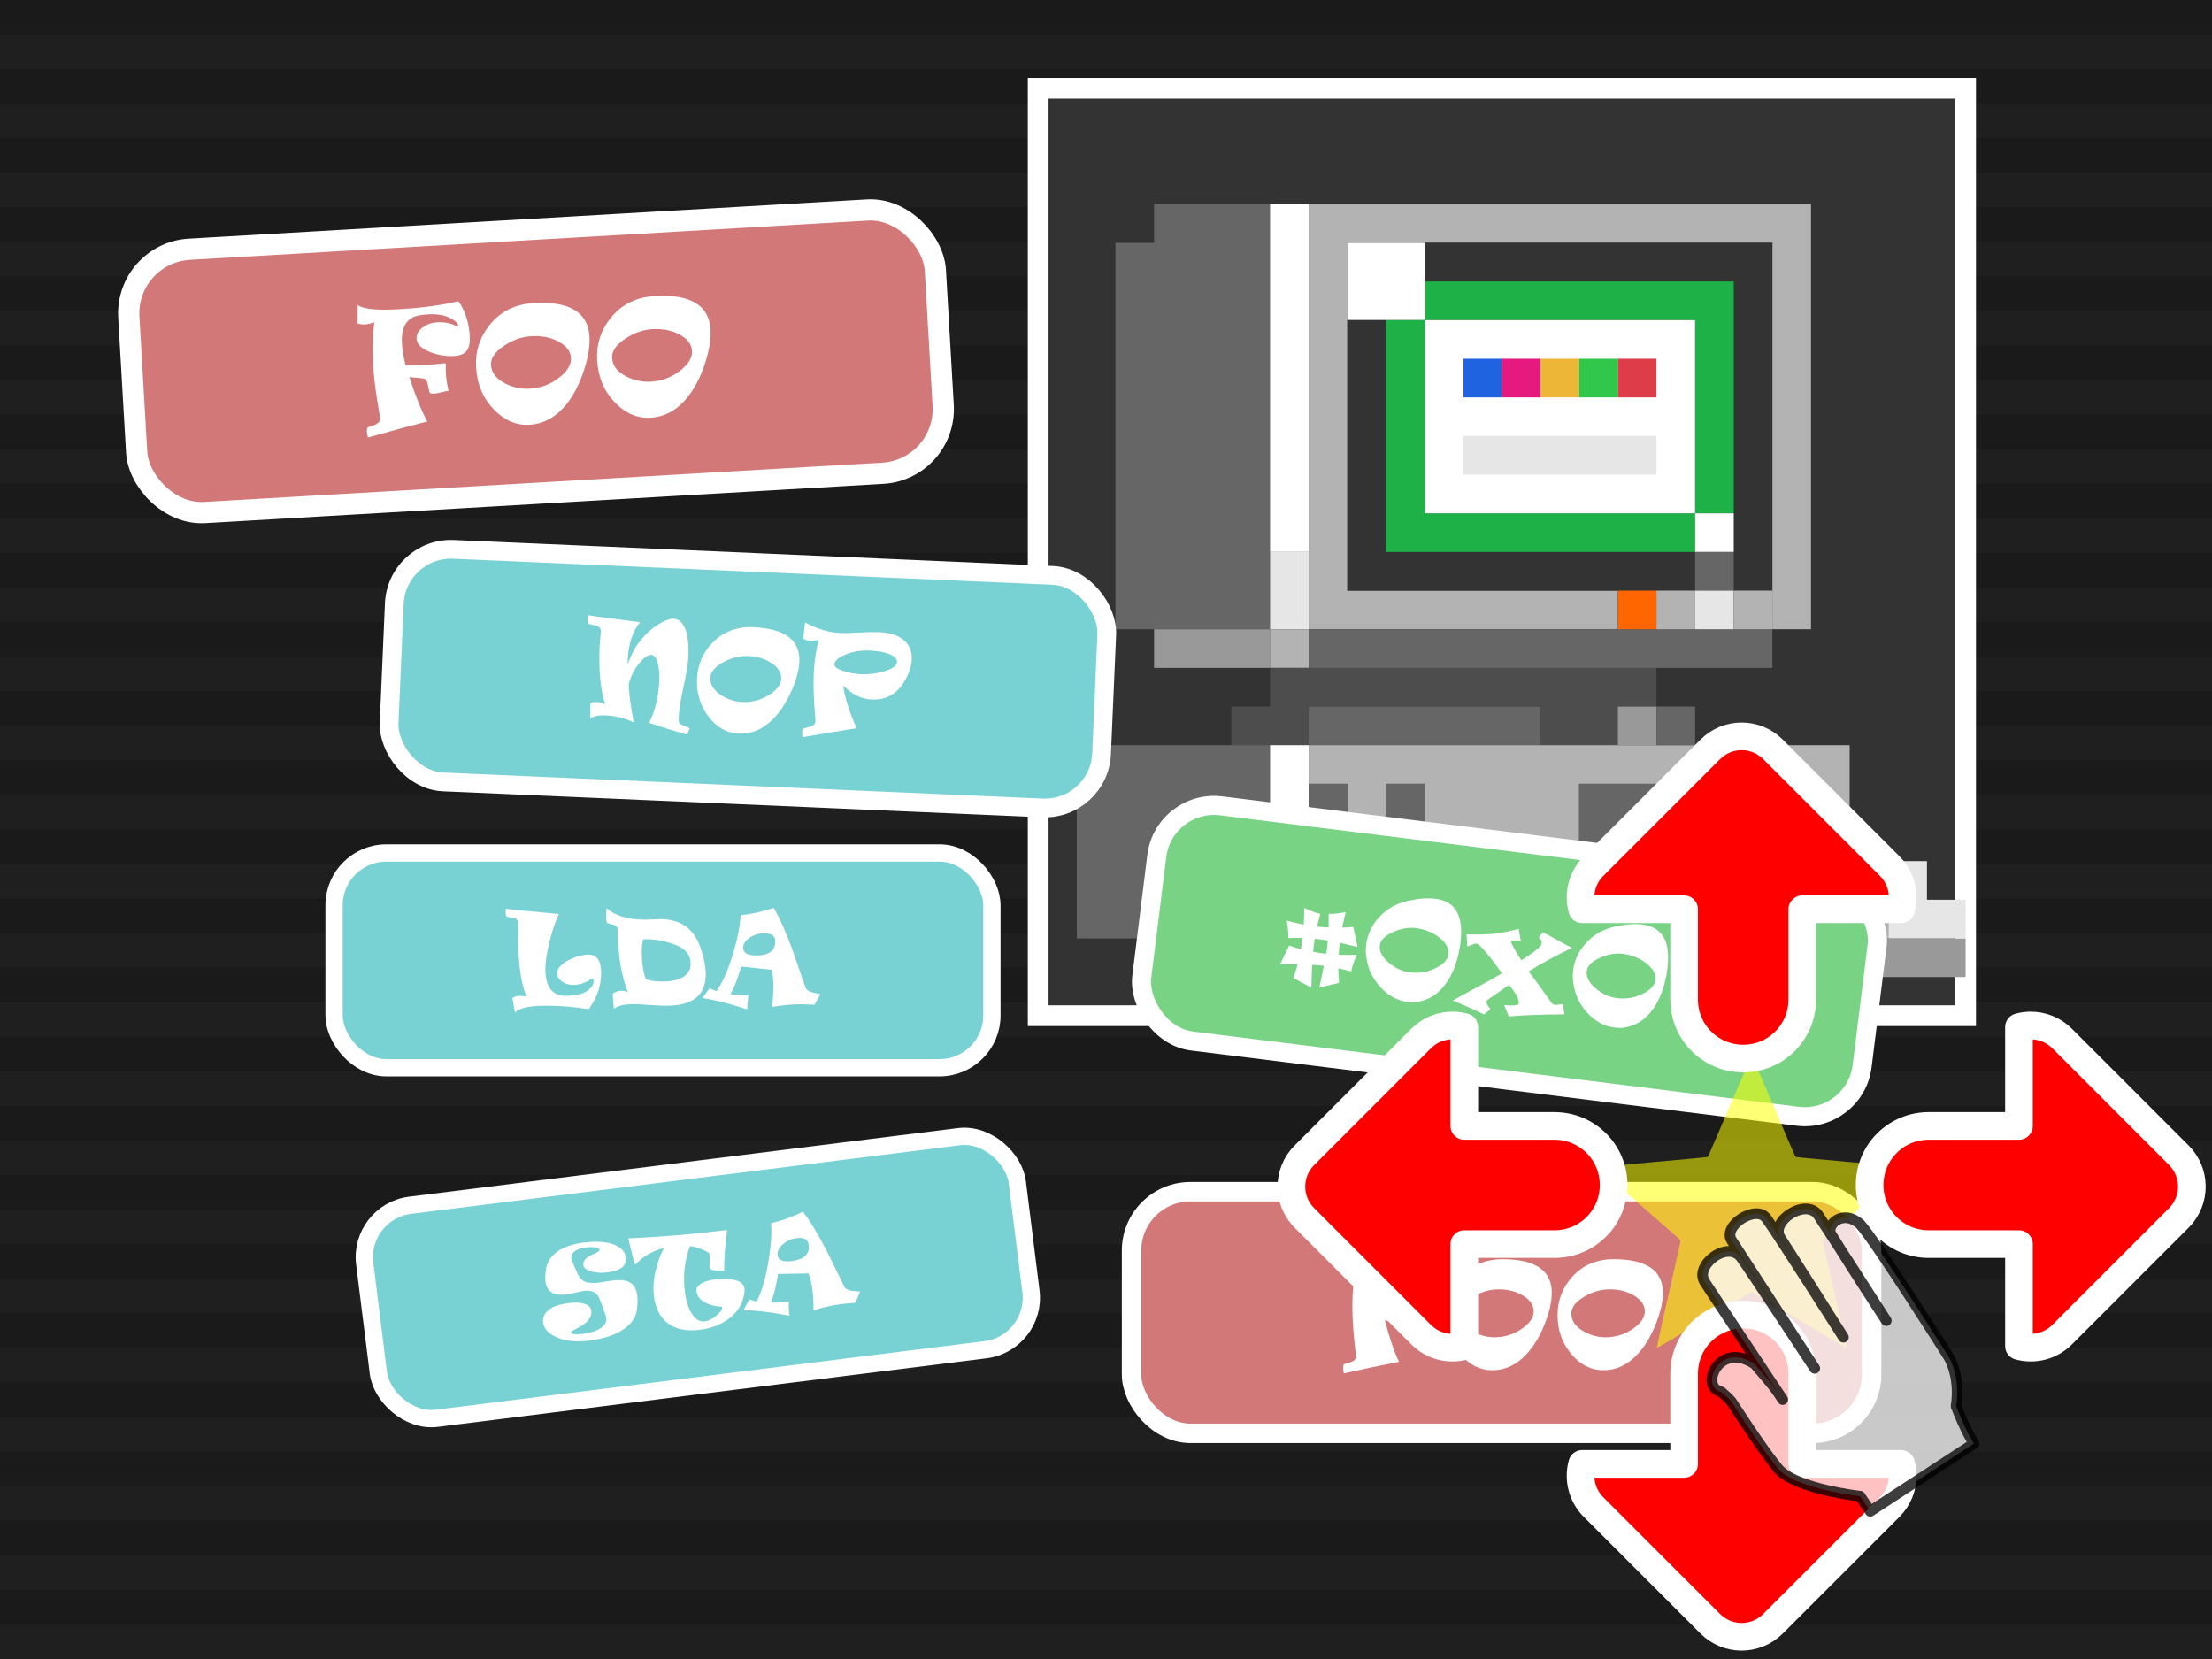 <?xml version="1.0" encoding="UTF-8" standalone="no"?>
<svg
   xmlns:dc="http://purl.org/dc/elements/1.1/"
   xmlns:cc="http://creativecommons.org/ns#"
   xmlns:rdf="http://www.w3.org/1999/02/22-rdf-syntax-ns#"
   xmlns:svg="http://www.w3.org/2000/svg"
   xmlns="http://www.w3.org/2000/svg"
   xmlns:sodipodi="http://sodipodi.sourceforge.net/DTD/sodipodi-0.dtd"
   xmlns:inkscape="http://www.inkscape.org/namespaces/inkscape"
   version="1.0"
   width="100%"
   height="100%"
   viewBox="0 0 640 480"
   id="svg2"
   inkscape:version="0.91 r13725"
   sodipodi:docname="asm.svg">
  <rect x="0" y="0" width="640" height="480" fill="#808080" stroke="none"/>
  <sodipodi:namedview
     pagecolor="#ffffff"
     bordercolor="#666666"
     borderopacity="1"
     objecttolerance="10"
     gridtolerance="10"
     guidetolerance="10"
     inkscape:pageopacity="0"
     inkscape:pageshadow="2"
     inkscape:window-width="756"
     inkscape:window-height="480"
     id="namedview80"
     showgrid="false"
     inkscape:zoom="0.49017046"
     inkscape:cx="308.2234"
     inkscape:cy="264.92706"
     inkscape:window-x="288"
     inkscape:window-y="341"
     inkscape:window-maximized="0"
     inkscape:current-layer="svg2" />
  <defs
     id="defs4" />
  <g
     style="opacity:0.8"
     id="splashbg">
    <rect
       x="0"
       y="0"
       width="640"
       height="480"
       style="fill:black;fill-opacity:0.95;"
       id="rect5" />
    <path
       d="M 0 0 L 0 10 L 640 10 L 640 0 L 0 0 z M 0 20 L 0 30 L 640 30 L 640 20 L 0 20 z M 0 40 L 0 50 L 640 50 L 640 40 L 0 40 z M 0 60 L 0 70 L 640 70 L 640 60 L 0 60 z M 0 80 L 0 90 L 640 90 L 640 80 L 0 80 z M 0 100 L 0 110 L 640 110 L 640 100 L 0 100 z M 0 120 L 0 130 L 640 130 L 640 120 L 0 120 z M 0 140 L 0 150 L 640 150 L 640 140 L 0 140 z M 0 160 L 0 170 L 640 170 L 640 160 L 0 160 z M 0 180 L 0 190 L 640 190 L 640 180 L 0 180 z M 0 200 L 0 210 L 640 210 L 640 200 L 0 200 z M 0 220 L 0 230 L 640 230 L 640 220 L 0 220 z M 0 240 L 0 250 L 640 250 L 640 240 L 0 240 z M 0 260 L 0 270 L 640 270 L 640 260 L 0 260 z M 0 280 L 0 290 L 640 290 L 640 280 L 0 280 z M 0 300 L 0 310 L 640 310 L 640 300 L 0 300 z M 0 320 L 0 330 L 640 330 L 640 320 L 0 320 z M 0 340 L 0 350 L 640 350 L 640 340 L 0 340 z M 0 360 L 0 370 L 640 370 L 640 360 L 0 360 z M 0 380 L 0 390 L 640 390 L 640 380 L 0 380 z M 0 400 L 0 410 L 640 410 L 640 400 L 0 400 z M 0 420 L 0 430 L 640 430 L 640 420 L 0 420 z M 0 440 L 0 450 L 640 450 L 640 440 L 0 440 z M 0 460 L 0 470 L 640 470 L 640 460 L 0 460 z "
       style="fill:black;"
       id="path7" />
  </g>
  <g
     id="g4439"
     transform="translate(-26.521,-2.04)">
    <rect
       style="fill:#333333;stroke:#ffffff;stroke-width:6;stroke-miterlimit:4;stroke-dasharray:none;stroke-opacity:1"
       width="268.332"
       height="268.332"
       x="326.898"
       y="27.578"
       ry="0"
       rx="0"
       id="rect4" />
    <path
       style="fill:#666666"
       d="m 360.44,61.119 0,11.18 -11.18,0 0,11.18 0,11.18 0,11.18 0,11.18 0,11.18 0,11.18 0,11.18 0,11.18 0,11.18 0,11.18 11.18,0 11.18,0 11.18,0 11.18,0 0,-11.18 0,-11.18 0,-11.18 0,-11.18 0,-11.18 0,-11.18 0,-11.18 0,-11.18 0,-11.18 0,-11.18 0,-11.18 -11.18,0 -11.18,0 -11.18,0 z"
       id="rect44"
       inkscape:connector-curvature="0" />
    <path
       style="fill:#ffffff"
       d="m 393.981,61.119 0,11.18 0,11.18 0,11.18 0,11.18 0,11.18 0,11.18 0,11.18 0,11.18 0,11.18 11.18,0 0,-11.18 0,-11.18 0,-11.18 0,-11.18 0,-11.18 0,-11.18 0,-11.18 0,-11.18 0,-11.18 -11.18,0 z"
       id="rect106"
       inkscape:connector-curvature="0" />
    <path
       style="fill:#b3b3b3"
       d="m 405.162,61.119 0,11.18 0,11.18 0,11.18 0,11.18 0,11.18 0,11.18 0,11.18 0,11.18 0,11.18 0,11.18 0,11.18 11.18,0 11.18,0 11.18,0 11.18,0 11.18,0 11.18,0 11.18,0 11.18,0 0,-11.18 -11.18,0 -11.18,0 -11.18,0 -11.18,0 -11.18,0 -11.18,0 -11.18,0 0,-11.18 0,-11.18 0,-11.18 0,-11.18 0,-11.18 0,-11.18 0,-11.18 0,-11.18 0,-11.18 11.18,0 11.18,0 11.18,0 11.18,0 11.18,0 11.18,0 11.18,0 11.18,0 11.18,0 11.18,0 11.18,0 0,11.18 0,11.18 0,11.18 0,11.18 0,11.18 0,11.18 0,11.18 0,11.18 0,11.18 0,11.18 11.18,0 0,-11.18 0,-11.18 0,-11.18 0,-11.18 0,-11.18 0,-11.18 0,-11.18 0,-11.18 0,-11.18 0,-11.18 0,-11.18 -11.18,0 -11.18,0 -11.18,0 -11.18,0 -11.18,0 -11.18,0 -11.18,0 -11.18,0 -11.18,0 -11.18,0 -11.18,0 -11.18,0 -11.18,0 z"
       id="rect122"
       inkscape:connector-curvature="0" />
    <path
       style="fill:#999999"
       d="m 360.44,184.104 0,11.18 11.18,0 11.18,0 11.18,0 0,-11.18 -11.18,0 -11.18,0 -11.18,0 z"
       id="rect3524"
       inkscape:connector-curvature="0" />
    <path
       style="fill:#e6e6e6"
       d="m 393.981,161.743 0,11.18 0,11.18 11.18,0 0,-11.18 0,-11.18 -11.18,0 z"
       id="rect3568"
       inkscape:connector-curvature="0" />
    <rect
       style="fill:#b3b3b3"
       width="11.18"
       height="11.18"
       x="393.981"
       y="184.104"
       ry="0"
       rx="0"
       id="rect3572" />
    <path
       style="fill:#4d4d4d"
       d="m 393.981,195.285 0,11.18 -11.18,0 0,11.18 11.18,0 11.18,0 0,-11.18 11.18,0 11.18,0 11.18,0 11.18,0 11.18,0 11.18,0 0,11.18 11.18,0 11.18,0 0,-11.18 11.18,0 0,-11.18 -11.18,0 -11.18,0 -11.18,0 -11.18,0 -11.18,0 -11.18,0 -11.18,0 -11.18,0 -11.18,0 -11.18,0 z"
       id="rect3574"
       inkscape:connector-curvature="0" />
    <path
       style="fill:#666666"
       d="m 405.162,184.104 0,11.18 11.18,0 11.18,0 11.18,0 11.18,0 11.18,0 11.18,0 11.18,0 11.18,0 11.18,0 11.18,0 11.18,0 11.18,0 0,-11.18 -11.18,0 -11.18,0 -11.18,0 -11.18,0 -11.18,0 -11.18,0 -11.18,0 -11.18,0 -11.18,0 -11.18,0 -11.18,0 -11.18,0 z"
       id="rect3588"
       inkscape:connector-curvature="0" />
    <path
       style="fill:#666666"
       d="m 338.079,217.646 0,11.18 0,11.18 0,11.18 0,11.18 0,11.18 11.18,0 11.18,0 11.18,0 11.18,0 0,-11.18 0,-11.18 11.18,0 0,-11.18 0,-11.18 0,-11.18 -11.18,0 -11.18,0 -11.18,0 -11.18,0 -11.18,0 z"
       id="rect3682"
       inkscape:connector-curvature="0" />
    <path
       style="fill:#999999"
       d="m 382.801,251.187 0,11.18 0,11.18 11.18,0 11.18,0 0,-11.18 -11.18,0 0,-11.18 -11.18,0 z"
       id="rect3752"
       inkscape:connector-curvature="0" />
    <path
       style="fill:#666666"
       d="m 382.801,273.548 0,11.18 11.18,0 11.18,0 11.18,0 0,-11.18 -11.18,0 -11.18,0 -11.18,0 z"
       id="rect3756"
       inkscape:connector-curvature="0" />
    <path
       style="fill:#ffffff"
       d="m 393.981,217.646 0,11.18 0,11.18 11.18,0 0,-11.18 0,-11.18 -11.18,0 z"
       id="rect3762"
       inkscape:connector-curvature="0" />
    <rect
       style="fill:#e6e6e6"
       width="11.18"
       height="11.18"
       x="393.981"
       y="240.007"
       ry="0"
       rx="0"
       id="rect3766" />
    <rect
       style="fill:#ffffff"
       width="11.18"
       height="11.18"
       x="393.981"
       y="251.187"
       ry="0"
       rx="0"
       id="rect3768" />
    <path
       style="fill:#666666"
       d="m 405.162,206.465 0,11.18 11.18,0 11.18,0 11.18,0 11.18,0 11.18,0 11.18,0 0,-11.18 -11.18,0 -11.18,0 -11.18,0 -11.18,0 -11.18,0 -11.18,0 z"
       id="rect3776"
       inkscape:connector-curvature="0" />
    <path
       style="fill:#b3b3b3"
       d="m 405.162,217.646 0,11.18 11.18,0 0,11.18 -11.18,0 0,11.18 11.18,0 11.18,0 11.18,0 11.18,0 11.18,0 11.18,0 11.18,0 0,-11.18 0,-11.18 11.18,0 11.18,0 11.18,0 11.18,0 11.18,0 0,11.18 0,11.18 11.18,0 0,11.18 11.18,0 0,-11.18 0,-11.18 0,-11.18 0,-11.18 -11.18,0 -11.18,0 -11.18,0 -11.18,0 -11.18,0 -11.18,0 -11.18,0 -11.18,0 -11.18,0 -11.18,0 -11.18,0 -11.18,0 -11.18,0 -11.18,0 z m 22.361,11.18 11.18,0 0,11.18 -11.18,0 0,-11.18 z"
       id="rect3778"
       inkscape:connector-curvature="0" />
    <rect
       style="fill:#666666"
       width="11.18"
       height="11.18"
       x="405.162"
       y="228.826"
       ry="0"
       rx="0"
       id="rect3780" />
    <path
       style="fill:#e6e6e6"
       d="m 405.162,251.187 0,11.18 11.18,0 0,11.18 11.18,0 11.18,0 11.18,0 0,-11.18 -11.18,0 -11.18,0 0,-11.18 -11.18,0 -11.18,0 z"
       id="rect3784"
       inkscape:connector-curvature="0" />
    <rect
       style="fill:#ffffff"
       width="11.18"
       height="11.18"
       x="405.162"
       y="262.368"
       ry="0"
       rx="0"
       id="rect3786" />
    <path
       style="fill:#ffffff"
       d="m 416.342,72.3 0,11.18 0,11.18 11.18,0 11.18,0 0,-11.18 0,-11.18 -11.18,0 -11.18,0 z"
       id="rect3872"
       inkscape:connector-curvature="0" />
    <path
       style="fill:#333333"
       d="m 416.342,94.661 0,11.18 0,11.18 0,11.18 0,11.18 0,11.18 0,11.18 0,11.18 11.18,0 11.18,0 11.18,0 11.18,0 11.18,0 11.18,0 11.18,0 11.18,0 11.18,0 0,-11.18 -11.18,0 -11.18,0 -11.18,0 -11.18,0 -11.18,0 -11.18,0 -11.18,0 -11.18,0 0,-11.18 0,-11.18 0,-11.18 0,-11.18 0,-11.18 0,-11.18 -11.18,0 z"
       id="rect3876"
       inkscape:connector-curvature="0" />
    <path
       style="fill:#1db147"
       d="m 427.523,94.661 0,11.18 0,11.18 0,11.18 0,11.18 0,11.18 0,11.18 11.18,0 11.18,0 11.18,0 11.18,0 11.18,0 11.18,0 11.18,0 11.18,0 0,-11.18 -11.18,0 -11.18,0 -11.18,0 -11.18,0 -11.18,0 -11.18,0 -11.18,0 0,-11.18 0,-11.18 0,-11.18 0,-11.18 0,-11.18 -11.18,0 z"
       id="rect3892"
       inkscape:connector-curvature="0" />
    <path
       style="fill:#333333"
       d="m 438.703,72.3 0,11.18 11.18,0 11.18,0 11.18,0 11.18,0 11.18,0 11.18,0 11.18,0 11.18,0 0,11.18 0,11.18 0,11.18 0,11.18 0,11.18 0,11.18 0,11.18 0,11.18 11.18,0 0,-11.18 0,-11.18 0,-11.18 0,-11.18 0,-11.18 0,-11.18 0,-11.18 0,-11.18 0,-11.18 -11.18,0 -11.18,0 -11.18,0 -11.18,0 -11.18,0 -11.18,0 -11.18,0 -11.18,0 -11.18,0 z"
       id="rect3904"
       inkscape:connector-curvature="0" />
    <path
       style="fill:#1db147"
       d="m 438.703,83.48 0,11.18 11.18,0 11.18,0 11.18,0 11.18,0 11.18,0 11.18,0 11.18,0 0,11.18 0,11.18 0,11.18 0,11.18 0,11.18 11.18,0 0,-11.18 0,-11.18 0,-11.18 0,-11.18 0,-11.18 0,-11.18 -11.18,0 -11.18,0 -11.18,0 -11.18,0 -11.18,0 -11.18,0 -11.18,0 -11.18,0 z"
       id="rect3906"
       inkscape:connector-curvature="0" />
    <rect
       style="fill:#ffffff"
       width="78.263"
       height="55.902"
       x="438.703"
       y="94.66"
       ry="0"
       rx="0"
       id="rect3908" />
    <rect
       style="fill:#1f63e0"
       width="11.18"
       height="11.18"
       x="449.884"
       y="105.841"
       ry="0"
       rx="0"
       id="rect3926" />
    <rect
       style="fill:#e6197f"
       width="11.18"
       height="11.18"
       x="461.064"
       y="105.841"
       ry="0"
       rx="0"
       id="rect3942" />
    <rect
       style="fill:#eeb637"
       width="11.18"
       height="11.18"
       x="472.245"
       y="105.841"
       ry="0"
       rx="0"
       id="rect3958" />
    <rect
       style="fill:#31c74d"
       width="11.18"
       height="11.18"
       x="483.425"
       y="105.841"
       ry="0"
       rx="0"
       id="rect3974" />
    <rect
       style="fill:#dd3d48"
       width="11.18"
       height="11.18"
       x="494.606"
       y="105.841"
       ry="0"
       rx="0"
       id="rect3990" />
    <path
       style="fill:#e6e6e6"
       d="m 449.884,128.202 0,11.18 11.18,0 11.18,0 11.18,0 11.18,0 11.18,0 0,-11.18 -11.18,0 -11.18,0 -11.18,0 -11.18,0 -11.18,0 z"
       id="rect4114"
       inkscape:connector-curvature="0" />
    <rect
       style="fill:#ff6600"
       width="11.18"
       height="11.18"
       x="494.606"
       y="172.924"
       ry="0"
       rx="0"
       id="rect4186" />
    <path
       style="fill:#999999"
       d="m 416.342,273.548 0,11.18 11.18,0 11.18,0 11.18,0 11.18,0 11.18,0 11.18,0 11.18,0 11.18,0 11.18,0 11.18,0 11.18,0 11.18,0 11.18,0 11.18,0 11.18,0 11.18,0 0,-11.18 -11.18,0 -11.18,0 -11.18,0 -11.18,0 -11.18,0 -11.18,0 -11.18,0 -11.18,0 -11.18,0 -11.18,0 -11.18,0 -11.18,0 -11.18,0 -11.18,0 -11.18,0 -11.18,0 z"
       id="rect4276"
       inkscape:connector-curvature="0" />
    <rect
       style="fill:#666666"
       width="11.18"
       height="11.18"
       x="427.523"
       y="228.826"
       ry="0"
       rx="0"
       id="rect4284" />
    <rect
       style="fill:#ffffff"
       width="11.18"
       height="11.18"
       x="427.523"
       y="251.187"
       ry="0"
       rx="0"
       id="rect4288" />
    <rect
       style="fill:#b3b3b3"
       width="11.18"
       height="11.18"
       x="438.703"
       y="251.187"
       ry="0"
       rx="0"
       id="rect4304" />
    <rect
       style="fill:#ffffff"
       width="11.18"
       height="11.18"
       x="449.884"
       y="251.187"
       ry="0"
       rx="0"
       id="rect4320" />
    <rect
       style="fill:#b3b3b3"
       width="11.18"
       height="11.18"
       x="449.884"
       y="262.368"
       ry="0"
       rx="0"
       id="rect4322" />
    <rect
       style="fill:#b3b3b3"
       width="11.18"
       height="11.18"
       x="461.064"
       y="251.187"
       ry="0"
       rx="0"
       id="rect4336" />
    <rect
       style="fill:#e6e6e6"
       width="11.18"
       height="11.18"
       x="461.064"
       y="262.368"
       ry="0"
       rx="0"
       id="rect4338" />
    <rect
       style="fill:#ffffff"
       width="11.18"
       height="11.18"
       x="472.245"
       y="251.187"
       ry="0"
       rx="0"
       id="rect4352" />
    <path
       style="fill:#b3b3b3"
       d="m 494.606,240.007 0,11.18 11.18,0 0,11.18 -11.18,0 0,-11.18 -11.18,0 0,11.18 -11.18,0 0,11.18 11.18,0 11.18,0 11.18,0 11.18,0 11.18,0 0,-11.18 -11.18,0 0,-11.18 11.18,0 0,-11.18 -11.18,0 -11.18,0 -11.18,0 z"
       id="rect4354"
       inkscape:connector-curvature="0" />
    <path
       style="fill:#666666"
       d="m 483.425,228.826 0,11.18 0,11.18 11.18,0 0,-11.18 11.18,0 11.18,0 11.18,0 0,11.18 11.18,0 0,-11.18 0,-11.18 -11.18,0 -11.18,0 -11.18,0 -11.18,0 -11.18,0 z"
       id="rect4364"
       inkscape:connector-curvature="0" />
    <rect
       style="fill:#999999"
       width="11.18"
       height="11.18"
       x="494.606"
       y="206.465"
       ry="0"
       rx="0"
       id="rect4376" />
    <rect
       style="fill:#ffffff"
       width="11.18"
       height="11.18"
       x="494.606"
       y="251.187"
       ry="0"
       rx="0"
       id="rect4384" />
    <rect
       style="fill:#b3b3b3"
       width="11.18"
       height="11.18"
       x="505.786"
       y="172.924"
       ry="0"
       rx="0"
       id="rect4674" />
    <rect
       style="fill:#ffffff"
       width="11.18"
       height="11.18"
       x="516.966"
       y="150.563"
       ry="0"
       rx="0"
       id="rect4686" />
    <rect
       style="fill:#666666"
       width="11.18"
       height="11.18"
       x="516.966"
       y="161.743"
       ry="0"
       rx="0"
       id="rect4688" />
    <rect
       style="fill:#e6e6e6"
       width="11.18"
       height="11.18"
       x="516.966"
       y="172.924"
       ry="0"
       rx="0"
       id="rect4690" />
    <rect
       style="fill:#b3b3b3"
       width="11.18"
       height="11.18"
       x="528.147"
       y="172.924"
       ry="0"
       rx="0"
       id="rect4706" />
    <rect
       style="fill:#666666"
       width="11.18"
       height="11.18"
       x="505.786"
       y="206.465"
       ry="0"
       rx="0"
       id="rect4864" />
    <rect
       style="fill:#ffffff"
       width="11.18"
       height="11.18"
       x="516.966"
       y="251.187"
       ry="0"
       rx="0"
       id="rect4888" />
    <rect
       style="fill:#b3b3b3"
       width="11.18"
       height="11.18"
       x="528.147"
       y="251.187"
       ry="0"
       rx="0"
       id="rect4904" />
    <rect
       style="fill:#e6e6e6"
       width="11.18"
       height="11.18"
       x="528.147"
       y="262.368"
       ry="0"
       rx="0"
       id="rect4906" />
    <rect
       style="fill:#ffffff"
       width="11.18"
       height="11.18"
       x="539.327"
       y="251.187"
       ry="0"
       rx="0"
       id="rect4920" />
    <rect
       style="fill:#b3b3b3"
       width="11.18"
       height="11.18"
       x="539.327"
       y="262.368"
       ry="0"
       rx="0"
       id="rect4922" />
    <rect
       style="fill:#e6e6e6"
       width="11.18"
       height="11.18"
       x="550.508"
       y="262.368"
       ry="0"
       rx="0"
       id="rect4938" />
    <path
       style="fill:#e6e6e6"
       d="m 561.688,251.187 0,11.18 11.18,0 0,11.18 11.18,0 11.18,0 0,-11.18 -11.18,0 0,-11.18 -11.18,0 -11.18,0 z"
       id="rect4952"
       inkscape:connector-curvature="0" />
    <rect
       style="fill:#b3b3b3"
       width="11.18"
       height="11.18"
       x="561.688"
       y="262.368"
       ry="0"
       rx="0"
       id="rect4954" />
  </g>
  <g
     id="g4253"
     transform="matrix(1.226,-0.071,0.071,1.226,-40.71,-25.173)">
    <rect
       style="color:#000000;clip-rule:nonzero;display:inline;overflow:visible;visibility:visible;opacity:1;isolation:auto;mix-blend-mode:normal;color-interpolation:sRGB;color-interpolation-filters:linearRGB;solid-color:#000000;solid-opacity:1;fill:#d37878;fill-opacity:1;fill-rule:nonzero;stroke:#ffffff;stroke-width:5;stroke-linecap:butt;stroke-linejoin:miter;stroke-miterlimit:4;stroke-dasharray:none;stroke-dashoffset:0;stroke-opacity:1;marker:none;marker-start:none;marker-mid:none;marker-end:none;color-rendering:auto;image-rendering:auto;shape-rendering:auto;text-rendering:auto;enable-background:accumulate"
       id="rect4191"
       width="190.335"
       height="62.141"
       x="57.893"
       y="83.582"
       rx="15.147"
       ry="15.147" />
    <g
       id="text4135-63"
       style="font-style:normal;font-variant:normal;font-weight:normal;font-stretch:semi-expanded;font-size:35px;line-height:125%;font-family:Ravie;-inkscape-font-specification:'Ravie Semi-Expanded';letter-spacing:0px;word-spacing:0px;fill:#ffffff;fill-opacity:1;stroke:none;stroke-width:1px;stroke-linecap:butt;stroke-linejoin:miter;stroke-opacity:1">
      <path
         id="path4208"
         d="m 137.825,107.86 q 0,2.324 -0.923,3.384 -0.923,1.06 -3.008,1.06 -2.82,0 -5.52,-1.213 -3.093,-1.384 -3.093,-3.367 0,-1.487 1.555,-2.546 1.504,-1.025 3.521,-1.025 2.581,0 4.478,1.162 0.239,0.137 0.291,0.137 0.137,0 0.137,-0.171 0,-0.82 -1.555,-1.812 -2.051,-1.316 -5.366,-1.316 -1.213,0 -2.136,0.12 -4.443,0.496 -4.443,6.46 0,2.307 0.581,5.076 2.769,0.188 5.537,0.188 0.684,0 2.051,-0.051 1.367,-0.068 1.555,-0.068 0.359,0 0.308,0.393 -0.103,0.872 -0.103,1.863 0,2.068 0.393,4.29 -0.444,0 -1.726,0.239 -1.265,0.222 -1.777,0.222 -0.718,0 -0.906,-0.273 -0.171,-0.222 -0.359,-1.846 -0.154,-1.367 -0.974,-1.589 -0.41,-0.12 -3.298,-0.53 1.88,7.144 3.64,10.681 -6.802,1.333 -14.202,2.974 -0.171,-0.872 -0.171,-1.367 0,-0.615 0.137,-0.854 0.137,-0.222 0.667,-0.342 2.546,-0.513 2.546,-1.777 0,0.479 -0.496,-4.358 -0.479,-4.836 -0.479,-8.596 0,-5.281 0.872,-9.758 -1.162,0.41 -2.205,0.41 -1.077,0 -1.777,-0.376 l 0.308,-4.272 q 1.863,1.538 9.724,1.538 7.896,0 13.86,-1.042 0.188,-0.034 0.291,0.137 2.068,3.606 2.068,8.22 z"
         inkscape:connector-curvature="0" />
      <path
         id="path4210"
         d="m 165.972,109.62 q 0,3.196 -1.641,7.52 -1.897,4.973 -4.751,8.101 -3.896,4.255 -8.938,4.255 -4.631,0 -8.135,-4.05 -3.623,-4.204 -3.623,-10.134 0,-5.657 3.743,-9.81 4.119,-4.563 10.681,-4.563 12.664,0 12.664,8.682 z m -4.648,4.751 q 0,-2.393 -2.7,-4.033 -2.632,-1.641 -6.34,-1.641 -3.35,0 -6.528,1.88 -3.333,1.965 -3.333,4.324 0,2.751 3.093,4.563 2.683,1.555 5.725,1.555 3.828,0 6.99,-2.17 3.093,-2.102 3.093,-4.478 z"
         inkscape:connector-curvature="0" />
      <path
         id="path4212"
         d="m 194.546,109.62 q 0,3.196 -1.641,7.52 -1.897,4.973 -4.751,8.101 -3.896,4.255 -8.938,4.255 -4.631,0 -8.135,-4.05 -3.623,-4.204 -3.623,-10.134 0,-5.657 3.743,-9.81 4.119,-4.563 10.681,-4.563 12.664,0 12.664,8.682 z m -4.648,4.751 q 0,-2.393 -2.7,-4.033 -2.632,-1.641 -6.34,-1.641 -3.35,0 -6.528,1.88 -3.333,1.965 -3.333,4.324 0,2.751 3.093,4.563 2.683,1.555 5.725,1.555 3.828,0 6.99,-2.17 3.093,-2.102 3.093,-4.478 z"
         inkscape:connector-curvature="0" />
    </g>
  </g>
  <g
     id="g4260"
     transform="matrix(1.083,0.047,-0.047,1.083,-19.869,-22.42)">
    <rect
       ry="15.147"
       rx="15.147"
       y="161.106"
       x="131.337"
       height="62.141"
       width="190.335"
       id="rect4193"
       style="color:#000000;clip-rule:nonzero;display:inline;overflow:visible;visibility:visible;opacity:1;isolation:auto;mix-blend-mode:normal;color-interpolation:sRGB;color-interpolation-filters:linearRGB;solid-color:#000000;solid-opacity:1;fill:#78d1d3;fill-opacity:1;fill-rule:nonzero;stroke:#ffffff;stroke-width:5;stroke-linecap:butt;stroke-linejoin:miter;stroke-miterlimit:4;stroke-dasharray:none;stroke-dashoffset:0;stroke-opacity:1;marker:none;marker-start:none;marker-mid:none;marker-end:none;color-rendering:auto;image-rendering:auto;shape-rendering:auto;text-rendering:auto;enable-background:accumulate" />
    <g
       id="text4135-9"
       style="font-style:normal;font-variant:normal;font-weight:normal;font-stretch:semi-expanded;font-size:35px;line-height:125%;font-family:Ravie;-inkscape-font-specification:'Ravie Semi-Expanded';letter-spacing:0px;word-spacing:0px;fill:#ffffff;fill-opacity:1;stroke:none;stroke-width:1px;stroke-linecap:butt;stroke-linejoin:miter;stroke-opacity:1">
      <path
         id="path4215"
         d="m 211.568,206.079 q -0.137,0.41 -0.632,1.743 -0.752,-0.137 -5.4,-1.367 -4.324,-1.145 -4.888,-1.333 2.239,-4.871 2.239,-11.57 0,-2.769 -0.701,-4.683 -0.684,-1.914 -1.743,-1.914 -1.282,0 -3.042,2.307 -1.914,2.495 -2.598,5.64 0,2.581 1.743,10.254 -3.674,-1.538 -7.588,-1.538 -2.991,0 -4.033,1.094 l -0.171,-4.204 q 0.632,-0.342 1.606,-0.342 1.196,0 2.375,0.513 -2.153,-5.776 -2.153,-15.5 0,-0.684 0.068,-2 0.068,-1.316 0.068,-1.948 0,-1.128 -1.333,-1.436 -0.581,-0.103 -1.931,-0.359 -0.41,-0.086 -0.41,-1.606 0,-0.308 0.103,-0.735 1.624,0.291 13.928,1.265 -2.837,3.896 -2.837,10.066 0,0.82 0.068,1.367 1.025,-3.931 3.521,-7.126 2.017,-2.581 4.614,-4.221 2.188,-1.384 3.486,-1.384 2.239,0 3.401,2.871 1.042,2.581 1.042,6.956 0,2.751 -0.94,8.135 -0.94,5.366 -0.94,8.084 0,1.196 0.239,1.88 0.667,0.291 2.837,1.094 z"
         inkscape:connector-curvature="0" />
      <path
         id="path4217"
         d="m 240.022,187.076 q 0,3.196 -1.641,7.52 -1.897,4.973 -4.751,8.101 -3.896,4.255 -8.938,4.255 -4.631,0 -8.135,-4.05 -3.623,-4.204 -3.623,-10.134 0,-5.657 3.743,-9.81 4.119,-4.563 10.681,-4.563 12.664,0 12.664,8.682 z m -4.648,4.751 q 0,-2.393 -2.7,-4.033 -2.632,-1.641 -6.34,-1.641 -3.35,0 -6.528,1.88 -3.333,1.965 -3.333,4.324 0,2.751 3.093,4.563 2.683,1.555 5.725,1.555 3.828,0 6.99,-2.17 3.093,-2.102 3.093,-4.478 z"
         inkscape:connector-curvature="0" />
      <path
         id="path4219"
         d="m 269.964,185.213 q 0,1.914 -0.837,4.033 -2.82,7.058 -9.246,7.058 -2.632,0 -4.888,-1.196 -1.265,-0.684 -3.059,-2.222 1.128,5.383 4.136,11.262 -7.007,1.401 -14.321,3.008 -0.171,-0.615 -0.171,-1.333 0,-0.889 0.325,-1.008 0.615,-0.171 1.812,-0.564 1.282,-0.479 1.282,-1.555 0,-0.154 -0.017,-0.325 -0.991,-7.52 -0.991,-12.083 0,-4.802 0.923,-9.314 -1.111,0.393 -2.068,0.393 -1.23,0 -2.068,-0.53 l 0.308,-4.307 q 4.785,2.41 9.639,2.41 1.538,0 4.956,-0.342 3.435,-0.342 5.195,-0.342 4.7,0 7.041,2.085 2.051,1.812 2.051,4.871 z m -3.914,0.837 q 0,-1.282 -2.068,-2.034 -2,-0.735 -5.281,-0.735 -3.606,0 -6.511,1.367 -2.803,1.299 -2.803,2.769 0,0.923 2.478,1.624 2.273,0.649 4.734,0.649 3.281,0 6.289,-1.094 3.162,-1.145 3.162,-2.546 z"
         inkscape:connector-curvature="0" />
    </g>
  </g>
  <g
     id="g4283"
     transform="matrix(0.992,-0.124,0.124,0.992,-65.591,55.279)">
    <rect
       ry="15.147"
       rx="15.147"
       y="314.114"
       x="131.337"
       height="62.141"
       width="190.335"
       id="rect4199"
       style="color:#000000;clip-rule:nonzero;display:inline;overflow:visible;visibility:visible;opacity:1;isolation:auto;mix-blend-mode:normal;color-interpolation:sRGB;color-interpolation-filters:linearRGB;solid-color:#000000;solid-opacity:1;fill:#78d1d3;fill-opacity:1;fill-rule:nonzero;stroke:#ffffff;stroke-width:5;stroke-linecap:butt;stroke-linejoin:miter;stroke-miterlimit:4;stroke-dasharray:none;stroke-dashoffset:0;stroke-opacity:1;marker:none;marker-start:none;marker-mid:none;marker-end:none;color-rendering:auto;image-rendering:auto;shape-rendering:auto;text-rendering:auto;enable-background:accumulate" />
    <g
       id="text4135-6"
       style="font-style:normal;font-variant:normal;font-weight:normal;font-stretch:semi-expanded;font-size:35px;line-height:125%;font-family:Ravie;-inkscape-font-specification:'Ravie Semi-Expanded';letter-spacing:0px;word-spacing:0px;fill:#ffffff;fill-opacity:1;stroke:none;stroke-width:1px;stroke-linecap:butt;stroke-linejoin:miter;stroke-opacity:1">
      <path
         id="path4247"
         d="m 208.466,348.218 q 0,1.606 -0.632,4.05 -0.837,3.264 -4.614,5.161 -3.931,1.982 -10.151,1.982 -6.101,0 -9.656,-2.375 -2.974,-1.965 -2.974,-4.495 0,-1.624 1.248,-2.786 1.418,-1.333 4.102,-1.692 1.333,-0.171 2.734,-0.171 2.888,0 4.563,0.837 1.624,0.803 1.624,2.136 0,2.017 -2.153,3.401 -1.025,0.666 -3.503,1.538 -0.957,0.325 -0.957,0.598 0,0.837 3.538,0.837 2.786,0 4.717,-0.803 2.393,-0.991 2.393,-2.871 0,-0.273 -0.068,-0.632 -0.974,-4.99 -1.453,-5.964 -1.025,-2.017 -3.896,-2.017 -0.752,0 -2.581,0.205 -1.812,0.188 -2.615,0.188 -5.52,0 -5.52,-4.46 0,-1.418 0.564,-3.452 0.752,-2.769 3.367,-4.409 3.127,-1.965 8.528,-1.965 5.554,0 8.665,1.743 2.82,1.589 2.82,4.033 0,3.64 -5.811,3.64 -2.837,0 -4.819,-0.94 -1.863,-0.872 -1.863,-2 0,-1.624 2.478,-2.563 0.94,-0.308 1.897,-0.615 0.872,-0.325 0.872,-0.666 0,-0.461 -1.213,-0.803 -1.196,-0.359 -2.717,-0.359 -1.88,0 -3.076,0.598 -1.436,0.718 -1.436,2.136 0,0.667 0.325,1.47 0.461,1.538 0.923,3.076 0.53,1.641 1.572,2.358 1.367,0.94 4.255,0.94 0.256,0 1.624,-0.051 1.367,-0.068 2.051,-0.068 3.281,0 4.854,0.94 2,1.213 2,4.29 z"
         inkscape:connector-curvature="0" />
      <path
         id="path4249"
         d="m 239.501,350.064 q 0,0.889 -0.564,2.375 -1.453,3.896 -5.571,5.999 -3.606,1.846 -8.118,1.846 -6.101,0 -9.211,-3.247 -2.82,-2.939 -2.82,-8.049 0,-4.084 1.931,-8.596 1.35,-3.11 2.751,-4.888 -4.888,0.547 -8.75,3.606 -0.205,0.222 -0.273,-0.034 -0.359,-2.29 -0.94,-7.451 0.017,-0.103 0.205,-0.171 13.535,1.145 28.181,1.145 0.291,0 0.205,0.359 -1.794,7.058 -2.205,11.296 -1.23,-0.188 -3.179,-0.632 -0.923,-0.308 -0.923,-0.94 0,-0.342 0.256,-1.521 0.273,-1.196 0.273,-1.777 0,-0.837 -0.53,-1.179 -3.059,-2.017 -4.854,-2.273 -3.093,5.828 -3.093,12.903 0,3.931 1.179,6.46 1.265,2.751 3.486,2.751 1.658,0 3.64,-1.316 1.846,-1.248 1.846,-2.017 0,-0.308 -0.205,-0.308 -2.581,-0.393 -4.426,-1.692 -2.188,-1.521 -2.188,-3.691 0,-1.162 1.538,-1.914 1.555,-0.752 4.204,-0.752 1.179,0 2.769,0.205 5.383,0.718 5.383,3.503 z"
         inkscape:connector-curvature="0" />
      <path
         id="path4251"
         d="m 272.57,355.071 q -0.547,1.008 -1.709,3.042 -2.803,-0.137 -3.914,-0.137 -3.845,0 -8.408,0.769 0.427,-2.939 0.427,-5.811 0,-3.162 -0.53,-4.939 -2.82,-0.273 -8.784,-0.94 -0.564,2 -1.299,4.016 -0.837,2.307 -1.812,3.931 1.008,0.239 5.212,0.444 -0.325,2.205 -0.325,4.033 -3.879,-1.299 -7.246,-2.136 -2.239,-0.564 -5.742,-1.196 0.479,-0.615 1.162,-1.572 l 0.906,-1.248 q 0.615,0.256 1.965,0.872 2.581,-3.555 4.648,-10.322 2.188,-7.092 2.358,-11.655 2.546,-0.308 4.717,-0.769 2.239,-0.496 4.836,-1.367 2.529,4.119 5.554,12.424 1.384,4.016 3.674,10.63 0.325,0.889 1.897,1.384 1.213,0.273 2.41,0.547 z m -13.057,-15.295 q 0,-2.341 -3.179,-2.341 -2.307,0 -4.17,1.23 -1.948,1.282 -1.948,2.957 0,2.222 3.811,2.222 5.486,0 5.486,-4.067 z"
         inkscape:connector-curvature="0" />
    </g>
  </g>
  <g
     id="g4274"
     transform="matrix(1.095,0.136,-0.136,1.095,1.722,-73.577)">
    <rect
       ry="15.147"
       rx="15.147"
       y="236.59"
       x="335.347"
       height="62.141"
       width="190.335"
       id="rect4195"
       style="color:#000000;clip-rule:nonzero;display:inline;overflow:visible;visibility:visible;opacity:1;isolation:auto;mix-blend-mode:normal;color-interpolation:sRGB;color-interpolation-filters:linearRGB;solid-color:#000000;solid-opacity:1;fill:#78d385;fill-opacity:1;fill-rule:nonzero;stroke:#ffffff;stroke-width:5;stroke-linecap:butt;stroke-linejoin:miter;stroke-miterlimit:4;stroke-dasharray:none;stroke-dashoffset:0;stroke-opacity:1;marker:none;marker-start:none;marker-mid:none;marker-end:none;color-rendering:auto;image-rendering:auto;shape-rendering:auto;text-rendering:auto;enable-background:accumulate" />
    <g
       id="text4139"
       style="font-style:normal;font-variant:normal;font-weight:normal;font-stretch:semi-expanded;font-size:35px;line-height:125%;font-family:Ravie;-inkscape-font-specification:'Ravie Semi-Expanded';letter-spacing:0px;word-spacing:0px;fill:#ffffff;fill-opacity:1;stroke:none;stroke-width:1px;stroke-linecap:butt;stroke-linejoin:miter;stroke-opacity:1">
      <path
         id="path4229"
         d="m 390.576,270.962 q -0.803,2.717 -0.889,4.409 0,0.154 -0.273,0.103 -1.589,-0.256 -3.213,-0.41 0.239,1.675 0.632,3.486 0.051,0.291 -0.051,0.325 -0.291,0.12 -4.888,1.812 0.188,-1.931 0.479,-5.776 -1.555,0 -3.076,0.12 0.205,2.751 0.53,5.947 -2.991,-1.111 -4.871,-1.863 -0.12,-0.051 -0.068,-0.308 0.427,-2.017 0.598,-3.469 -1.487,0.171 -4.546,0.53 0.615,-1.743 1.709,-5.042 0.051,-0.086 0.273,-0.034 1.624,0.342 2.939,0.513 0.085,-2.051 0.085,-2.974 -2.307,0.222 -3.469,0.461 -0.273,0.051 -0.291,-0.034 -0.051,-1.487 -0.94,-4.409 2.478,0.359 4.546,0.461 -0.068,-1.572 -0.41,-4.341 2.991,0.974 4.341,1.008 0.068,0 0.034,0.239 -0.256,1.521 -0.427,3.196 1.025,0 3.042,-0.137 -0.137,-1.094 -0.41,-3.298 0,-0.273 0.034,-0.273 1.675,-0.12 4.341,-0.991 -0.273,2.034 -0.427,4.17 1.812,-0.291 2.598,-0.53 0.256,-0.068 0.308,0.103 l 1.726,4.939 q -3.23,-0.342 -4.768,-0.496 0,1.606 0.103,3.127 2.153,-0.137 4.7,-0.564 z m -7.947,-1.401 q 0,-0.222 -0.017,-0.666 -0.017,-0.461 -0.017,-0.701 -1.692,-0.068 -2.495,-0.068 -0.666,0 -0.974,0.034 -0.034,0.564 -0.034,1.675 0,1.162 0.034,1.76 1.418,0.103 2.803,0.103 0.41,0 0.666,-0.034 0,-0.359 0.017,-1.042 0.017,-0.701 0.017,-1.06 z"
         inkscape:connector-curvature="0" />
      <path
         id="path4231"
         d="m 417.168,264.416 q 0,5.913 -1.982,10.203 -2.461,5.315 -7.537,6.699 -0.974,0.256 -2.307,0.256 -4.119,0 -7.656,-3.025 -3.76,-3.213 -4.785,-8.289 -0.205,-1.06 -0.205,-2.205 0,-3.999 2.358,-7.417 2.598,-3.777 7.195,-5.4 3.999,-1.384 7.007,-1.384 7.913,0 7.913,10.562 z m -2.734,3.435 q 0,-2.256 -2.871,-3.999 -2.854,-1.743 -6.58,-1.743 -2.717,0 -5.623,1.726 -3.093,1.846 -3.093,3.914 0,2.393 2.974,4.29 2.786,1.794 5.742,1.794 3.606,0 6.562,-1.948 2.888,-1.88 2.888,-4.033 z"
         inkscape:connector-curvature="0" />
      <path
         id="path4233"
         d="m 446.528,279.746 q -8.665,1.128 -14.39,2.341 -0.564,-0.957 -1.606,-2.803 1.213,0 2.358,-0.188 1.418,-0.256 1.418,-0.684 0,-1.641 -3.145,-4.512 -2.239,1.965 -5.11,4.58 -0.205,0.222 -0.205,0.461 0,0.666 1.145,1.709 0.171,0.154 -0.068,0.393 -0.496,0.461 -1.333,1.333 -1.487,-0.53 -4.717,-1.504 -1.367,-0.41 -3.811,-1.128 1.777,-1.367 5.964,-4.29 3.879,-2.734 5.93,-4.358 -5.383,-5.913 -7.246,-6.819 -0.359,-0.171 -0.701,-0.034 -0.615,0.256 -1.965,1.008 -0.188,-1.299 -0.581,-3.145 4.05,-0.376 7.024,-1.025 2.529,-0.547 6.375,-2.085 0.359,1.196 0.974,3.11 l -0.769,0 q -1.812,0 -1.812,0.342 0,0.342 1.282,2.068 1.162,1.555 2.068,2.563 2.273,-1.948 2.939,-2.581 0.94,-0.889 1.504,-1.692 0.256,-0.359 0.256,-0.837 0,-0.889 -0.735,-1.196 -0.256,-0.103 -0.034,-0.496 0,0 0.701,-1.179 1.384,0.444 4.067,1.555 2.7,1.111 4.084,1.555 -5.725,3.589 -10.579,7.554 1.436,1.35 3.401,3.503 1.641,1.794 3.298,3.589 0.701,0.752 1.111,0.752 0.581,0 2.17,-0.496 0.068,0.273 0.735,2.632 z"
         inkscape:connector-curvature="0" />
      <path
         id="path4235"
         d="m 471.855,264.416 q 0,5.913 -1.982,10.203 -2.461,5.315 -7.537,6.699 -0.974,0.256 -2.307,0.256 -4.119,0 -7.656,-3.025 -3.76,-3.213 -4.785,-8.289 -0.205,-1.06 -0.205,-2.205 0,-3.999 2.358,-7.417 2.598,-3.777 7.195,-5.4 3.999,-1.384 7.007,-1.384 7.913,0 7.913,10.562 z m -2.734,3.435 q 0,-2.256 -2.871,-3.999 -2.854,-1.743 -6.58,-1.743 -2.717,0 -5.623,1.726 -3.093,1.846 -3.093,3.914 0,2.393 2.974,4.29 2.786,1.794 5.742,1.794 3.606,0 6.562,-1.948 2.888,-1.88 2.888,-4.033 z"
         inkscape:connector-curvature="0" />
      <path
         id="path4237"
         d="m 490.09,279.472 q 0,0.239 -0.103,0.239 -0.239,0 -1.042,-0.068 -0.803,-0.068 -1.726,-0.068 -5.383,0 -8.477,1.401 -0.171,0.085 -0.239,-0.103 -0.171,-1.094 -0.171,-2.7 0,-4.341 1.624,-10.151 1.265,-4.512 2.683,-7.451 -2.427,1.846 -4.836,1.846 -2.632,0 -3.914,-1.846 -0.855,-1.213 -0.855,-2.974 0,-2.205 1.436,-3.264 1.709,-1.265 4.307,-1.265 3.162,0 3.162,1.897 0,1.333 -1.094,2.854 -1.077,1.504 -2.581,2.324 -0.291,0.154 -0.291,0.291 0,0.205 0.496,0.205 1.436,0 3.418,-1.965 2.051,-2.034 3.093,-4.683 1.333,-0.325 3.845,-1.025 0.154,-0.051 0.188,0.017 0.034,0.068 -0.017,0.239 -2.581,9.69 -2.581,17.346 0,3.76 0.803,5.605 0.239,0.564 1.299,0.735 0.461,0.068 1.248,0.359 0.325,0.205 0.325,2.205 z"
         inkscape:connector-curvature="0" />
    </g>
  </g>
  <g
     id="g4290"
     transform="matrix(1.125,0,0,1.125,-49.876,-8.58)">
    <rect
       ry="15.147"
       rx="15.147"
       y="314.114"
       x="335.347"
       height="62.141"
       width="190.335"
       id="rect4201"
       style="color:#000000;clip-rule:nonzero;display:inline;overflow:visible;visibility:visible;opacity:1;isolation:auto;mix-blend-mode:normal;color-interpolation:sRGB;color-interpolation-filters:linearRGB;solid-color:#000000;solid-opacity:1;fill:#d37878;fill-opacity:1;fill-rule:nonzero;stroke:#ffffff;stroke-width:5;stroke-linecap:butt;stroke-linejoin:miter;stroke-miterlimit:4;stroke-dasharray:none;stroke-dashoffset:0;stroke-opacity:1;marker:none;marker-start:none;marker-mid:none;marker-end:none;color-rendering:auto;image-rendering:auto;shape-rendering:auto;text-rendering:auto;enable-background:accumulate" />
    <g
       id="text4203"
       style="font-style:normal;font-variant:normal;font-weight:normal;font-stretch:semi-expanded;font-size:35px;line-height:125%;font-family:Ravie;-inkscape-font-specification:'Ravie Semi-Expanded';letter-spacing:0px;word-spacing:0px;fill:#ffffff;fill-opacity:1;stroke:none;stroke-width:1px;stroke-linecap:butt;stroke-linejoin:miter;stroke-opacity:1">
      <path
         id="path4240"
         d="m 415.279,338.392 q 0,2.324 -0.923,3.384 -0.923,1.06 -3.008,1.06 -2.82,0 -5.52,-1.213 -3.093,-1.384 -3.093,-3.367 0,-1.487 1.555,-2.546 1.504,-1.025 3.521,-1.025 2.581,0 4.478,1.162 0.239,0.137 0.291,0.137 0.137,0 0.137,-0.171 0,-0.82 -1.555,-1.812 -2.051,-1.316 -5.366,-1.316 -1.213,0 -2.136,0.12 -4.443,0.496 -4.443,6.46 0,2.307 0.581,5.076 2.769,0.188 5.537,0.188 0.684,0 2.051,-0.051 1.367,-0.068 1.555,-0.068 0.359,0 0.308,0.393 -0.103,0.872 -0.103,1.863 0,2.068 0.393,4.29 -0.444,0 -1.726,0.239 -1.265,0.222 -1.777,0.222 -0.718,0 -0.906,-0.273 -0.171,-0.222 -0.359,-1.846 -0.154,-1.367 -0.974,-1.589 -0.41,-0.12 -3.298,-0.53 1.88,7.144 3.64,10.681 -6.802,1.333 -14.202,2.974 -0.171,-0.872 -0.171,-1.367 0,-0.615 0.137,-0.854 0.137,-0.222 0.666,-0.342 2.546,-0.513 2.546,-1.777 0,0.479 -0.496,-4.358 -0.479,-4.836 -0.479,-8.596 0,-5.281 0.872,-9.758 -1.162,0.41 -2.205,0.41 -1.077,0 -1.777,-0.376 l 0.308,-4.272 q 1.863,1.538 9.724,1.538 7.896,0 13.86,-1.042 0.188,-0.034 0.291,0.137 2.068,3.606 2.068,8.22 z"
         inkscape:connector-curvature="0" />
      <path
         id="path4242"
         d="m 443.426,340.152 q 0,3.196 -1.641,7.52 -1.897,4.973 -4.751,8.101 -3.896,4.255 -8.938,4.255 -4.631,0 -8.135,-4.05 -3.623,-4.204 -3.623,-10.134 0,-5.657 3.743,-9.81 4.119,-4.563 10.681,-4.563 12.664,0 12.664,8.682 z m -4.648,4.751 q 0,-2.393 -2.7,-4.033 -2.632,-1.641 -6.34,-1.641 -3.35,0 -6.528,1.88 -3.333,1.965 -3.333,4.324 0,2.751 3.093,4.563 2.683,1.555 5.725,1.555 3.828,0 6.99,-2.17 3.093,-2.102 3.093,-4.478 z"
         inkscape:connector-curvature="0" />
      <path
         id="path4244"
         d="m 472.001,340.152 q 0,3.196 -1.641,7.52 -1.897,4.973 -4.751,8.101 -3.896,4.255 -8.938,4.255 -4.631,0 -8.135,-4.05 -3.623,-4.204 -3.623,-10.134 0,-5.657 3.743,-9.81 4.119,-4.563 10.681,-4.563 12.664,0 12.664,8.682 z m -4.648,4.751 q 0,-2.393 -2.7,-4.033 -2.632,-1.641 -6.34,-1.641 -3.35,0 -6.528,1.88 -3.333,1.965 -3.333,4.324 0,2.751 3.093,4.563 2.683,1.555 5.725,1.555 3.828,0 6.99,-2.17 3.093,-2.102 3.093,-4.478 z"
         inkscape:connector-curvature="0" />
    </g>
  </g>
  <g
     id="g4267"
     transform="translate(-34.682,8.16)">
    <rect
       style="color:#000000;clip-rule:nonzero;display:inline;overflow:visible;visibility:visible;opacity:1;isolation:auto;mix-blend-mode:normal;color-interpolation:sRGB;color-interpolation-filters:linearRGB;solid-color:#000000;solid-opacity:1;fill:#78d1d3;fill-opacity:1;fill-rule:nonzero;stroke:#ffffff;stroke-width:5;stroke-linecap:butt;stroke-linejoin:miter;stroke-miterlimit:4;stroke-dasharray:none;stroke-dashoffset:0;stroke-opacity:1;marker:none;marker-start:none;marker-mid:none;marker-end:none;color-rendering:auto;image-rendering:auto;shape-rendering:auto;text-rendering:auto;enable-background:accumulate"
       id="rect4197"
       width="190.335"
       height="62.141"
       x="131.337"
       y="238.63"
       rx="15.147"
       ry="15.147" />
    <g
       id="text4135"
       style="font-style:normal;font-variant:normal;font-weight:normal;font-stretch:semi-expanded;font-size:35px;line-height:125%;font-family:Ravie;-inkscape-font-specification:'Ravie Semi-Expanded';letter-spacing:0px;word-spacing:0px;fill:#ffffff;fill-opacity:1;stroke:none;stroke-width:1px;stroke-linecap:butt;stroke-linejoin:miter;stroke-opacity:1">
      <path
         id="path4222"
         d="m 208.611,273.384 q 0,2.581 -0.786,5.042 -0.564,1.777 -1.555,3.452 -0.547,0.854 -1.077,1.726 -0.137,0.222 -0.461,0.171 -6.306,-0.957 -11.997,-0.957 -7.52,0 -9.041,2.068 l -0.769,-4.307 q 0.923,-0.615 2.375,-0.615 0.735,0 1.692,0.205 -2.358,-5.896 -2.358,-16.235 0,-0.769 0.034,-2.341 0.051,-1.589 0.051,-2.427 0,-1.453 -1.555,-1.743 -0.564,-0.068 -1.743,-0.291 -0.461,-0.12 -0.461,-1.641 0,-0.393 0.068,-0.735 0.325,0.154 15.381,1.538 -1.453,2.957 -2.649,7.69 -1.282,5.007 -1.282,8.237 0,7.742 5.913,7.742 4.29,0 6.46,-1.624 1.589,-1.179 1.589,-2.649 0,-0.769 -0.376,-0.769 -0.085,0 -0.171,0.068 -2.615,1.812 -5.366,1.812 -2.512,0 -4.016,-1.709 -0.667,-0.752 -0.667,-1.606 0,-1.401 1.624,-2.734 1.572,-1.316 4.119,-2.102 2.017,-0.632 3.315,-0.632 3.708,0 3.708,5.366 z"
         inkscape:connector-curvature="0" />
      <path
         id="path4224"
         d="m 238.877,273.726 q 0,9.092 -11.331,9.092 -1.777,0 -5.007,-0.222 -3.213,-0.222 -4.597,-0.222 -3.845,0 -5.657,1.333 l -0.359,-4.375 q 1.265,-0.837 2.632,-0.837 0.923,0 1.777,0.444 -2.905,-7.622 -2.905,-17.705 0,-1.265 -0.957,-1.743 -0.103,-0.051 -2.051,-0.564 -0.342,-0.137 -0.342,-2.068 0,-1.931 0.137,-2.205 3.828,3.281 11.16,3.281 0.786,0 2.222,-0.085 1.436,-0.086 2.119,-0.086 5.999,0 9.177,3.777 2.358,2.786 3.538,8.34 0.444,2.153 0.444,3.845 z m -4.375,-3.042 q 0,-2.905 -2.529,-4.546 -1.658,-1.094 -5.281,-1.965 -2.461,-0.598 -5.349,-0.598 -0.444,0 -0.598,0.034 -0.376,1.709 -0.376,3.811 0,4.307 1.111,7.605 1.47,0.803 4.939,0.803 3.708,0 5.811,-1.248 2.273,-1.333 2.273,-3.896 z"
         inkscape:connector-curvature="0" />
      <path
         id="path4226"
         d="m 272.049,279.502 q -0.547,1.008 -1.709,3.042 -2.803,-0.137 -3.914,-0.137 -3.845,0 -8.408,0.769 0.427,-2.939 0.427,-5.811 0,-3.162 -0.53,-4.939 -2.82,-0.273 -8.784,-0.94 -0.564,2 -1.299,4.016 -0.837,2.307 -1.812,3.931 1.008,0.239 5.212,0.444 -0.325,2.205 -0.325,4.033 -3.879,-1.299 -7.246,-2.136 -2.239,-0.564 -5.742,-1.196 0.479,-0.615 1.162,-1.572 l 0.906,-1.248 q 0.615,0.256 1.965,0.872 2.581,-3.555 4.648,-10.322 2.188,-7.092 2.358,-11.655 2.546,-0.308 4.717,-0.769 2.239,-0.496 4.836,-1.367 2.529,4.119 5.554,12.424 1.384,4.016 3.674,10.63 0.325,0.889 1.897,1.384 1.213,0.273 2.41,0.547 z m -13.057,-15.295 q 0,-2.341 -3.179,-2.341 -2.307,0 -4.17,1.23 -1.948,1.282 -1.948,2.957 0,2.222 3.811,2.222 5.486,0 5.486,-4.067 z"
         inkscape:connector-curvature="0" />
    </g>
  </g>
  <g
     id="g4406"
     transform="translate(150.469,62.121)">
    <path
       inkscape:connector-curvature="0"
       d="m 356.348,243.5 c 0.3,0 12.45,28.93 12.7,29.11 0.26,0.19 31.52,2.79 31.62,3.1 0.1,0.29 -23.66,20.76 -23.77,21.07 -0.09,0.29 7.09,30.83 6.84,31.02 -0.26,0.18 -27.09,-16.08 -27.39,-16.08 -0.31,0 -27.14,16.26 -27.39,16.08 -0.26,-0.19 6.92,-30.73 6.83,-31.02 -0.1,-0.31 -23.87,-20.78 -23.77,-21.07 0.1,-0.31 31.36,-2.91 31.62,-3.1 0.26,-0.18 12.4,-29.11 12.71,-29.11 z"
       id="p3327"
       style="display:inline;fill:#ffff00;fill-opacity:0.54;fill-rule:nonzero;marker:none" />
    <path
       inkscape:connector-curvature="0"
       id="path4494"
       d="m 353.437,150.926 c -3.282,0 -6.565,1.258 -9.08,3.773 l -33.756,33.756 c -3.396,3.396 -4.496,8.189 -3.307,12.494 l 29.502,0 0,26.111 c 0,9.47 7.624,17.094 17.094,17.094 9.47,0 17.094,-7.624 17.094,-17.094 l 0,-26.111 28.594,0 c 0.297,-1.076 0.452,-2.183 0.463,-3.291 0.033,-3.323 -1.221,-6.656 -3.768,-9.203 l -33.758,-33.756 c -2.515,-2.515 -5.796,-3.773 -9.078,-3.773 z m -83.533,83.662 c -3.323,-0.033 -6.656,1.221 -9.203,3.768 l -33.756,33.758 c -2.515,2.515 -3.773,5.796 -3.773,9.078 0,3.282 1.258,6.565 3.773,9.08 l 33.756,33.756 c 3.396,3.396 8.189,4.496 12.494,3.307 l 0,-29.502 26.111,0 c 9.47,0 17.094,-7.624 17.094,-17.094 0,-9.47 -7.624,-17.094 -17.094,-17.094 l -26.111,0 0,-28.594 c -1.076,-0.297 -2.183,-0.452 -3.291,-0.463 z m 167.066,0 c -1.108,0.011 -2.215,0.166 -3.291,0.463 l 0,28.594 -26.111,0 c -9.47,0 -17.094,7.624 -17.094,17.094 0,9.47 7.624,17.094 17.094,17.094 l 26.111,0 0,29.502 c 4.305,1.189 9.098,0.089 12.494,-3.307 l 33.756,-33.756 c 2.515,-2.515 3.773,-5.798 3.773,-9.08 0,-3.282 -1.258,-6.563 -3.773,-9.078 l -33.756,-33.758 c -2.547,-2.547 -5.88,-3.801 -9.203,-3.768 z m -83.08,83.641 c -9.47,0 -17.094,7.624 -17.094,17.094 l 0,26.111 -29.502,0 c -1.189,4.305 -0.089,9.098 3.307,12.494 l 33.756,33.756 c 2.515,2.515 5.798,3.773 9.08,3.773 3.282,0 6.563,-1.258 9.078,-3.773 l 33.758,-33.756 c 2.547,-2.547 3.801,-5.88 3.768,-9.203 -0.011,-1.108 -0.166,-2.215 -0.463,-3.291 l -28.594,0 0,-26.111 c 0,-9.47 -7.624,-17.094 -17.094,-17.094 z"
       style="color:#000000;clip-rule:nonzero;display:inline;overflow:visible;visibility:visible;opacity:1;isolation:auto;mix-blend-mode:normal;color-interpolation:sRGB;color-interpolation-filters:linearRGB;solid-color:#000000;solid-opacity:1;fill:#ff0000;fill-opacity:1;fill-rule:nonzero;stroke:#ffffff;stroke-width:8;stroke-linecap:round;stroke-linejoin:round;stroke-miterlimit:4;stroke-dasharray:none;stroke-dashoffset:0;stroke-opacity:1;marker:none;marker-start:none;marker-mid:none;marker-end:none;color-rendering:auto;image-rendering:auto;shape-rendering:auto;text-rendering:auto;enable-background:accumulate" />
    <path
       sodipodi:nodetypes="ccsccccccczcczccccccccc"
       inkscape:connector-curvature="0"
       d="m 390.648,375.136 c -0.585,-0.881 -2.934,-4.355 -2.934,-4.355 0,0 -18.867,-2.089 -23.769,-8.033 -4.902,-5.944 -13.308,-19.117 -13.308,-19.117 0,0 -0.467,-0.804 -3.081,-3.033 -6.415,-1.244 -0.724,-15.018 9.698,-8.038 5.57,6.481 6.032,7.11 8.052,10.223 0.739,1.113 -19.908,-29.902 -22.539,-33.968 -3.188,-4.885 6.975,-12.573 10.745,-6.796 2.114,2.917 21.072,31.757 21.072,31.757 0,0 -21.27,-32.766 -24.028,-36.993 -2.758,-4.227 7.019,-10.491 10.016,-6.445 3.012,4.036 22.313,34.434 22.313,34.434 0,0 -14.988,-23.731 -18.218,-28.68 -3.23,-4.949 7.569,-11.819 11.034,-6.508 4.386,6.643 19.586,30.388 19.586,30.388 0,0 -9.231,-14.068 -15.897,-24.854 -1.771,-2.668 3.23,-7.613 8.292,-3.075 4.103,4.27 25.6,38.301 25.6,38.301 0,0 3.58,5.53 2.218,14.384 2.779,7.242 5.143,10.839 5.143,10.839 l -29.994,19.569 z"
       id="p3329-5"
       style="display:inline;opacity:0.76;fill:#ffffff;stroke:#000000;stroke-width:3.099px;stroke-linecap:butt;stroke-linejoin:round;stroke-opacity:1" />
  </g>
</svg>
